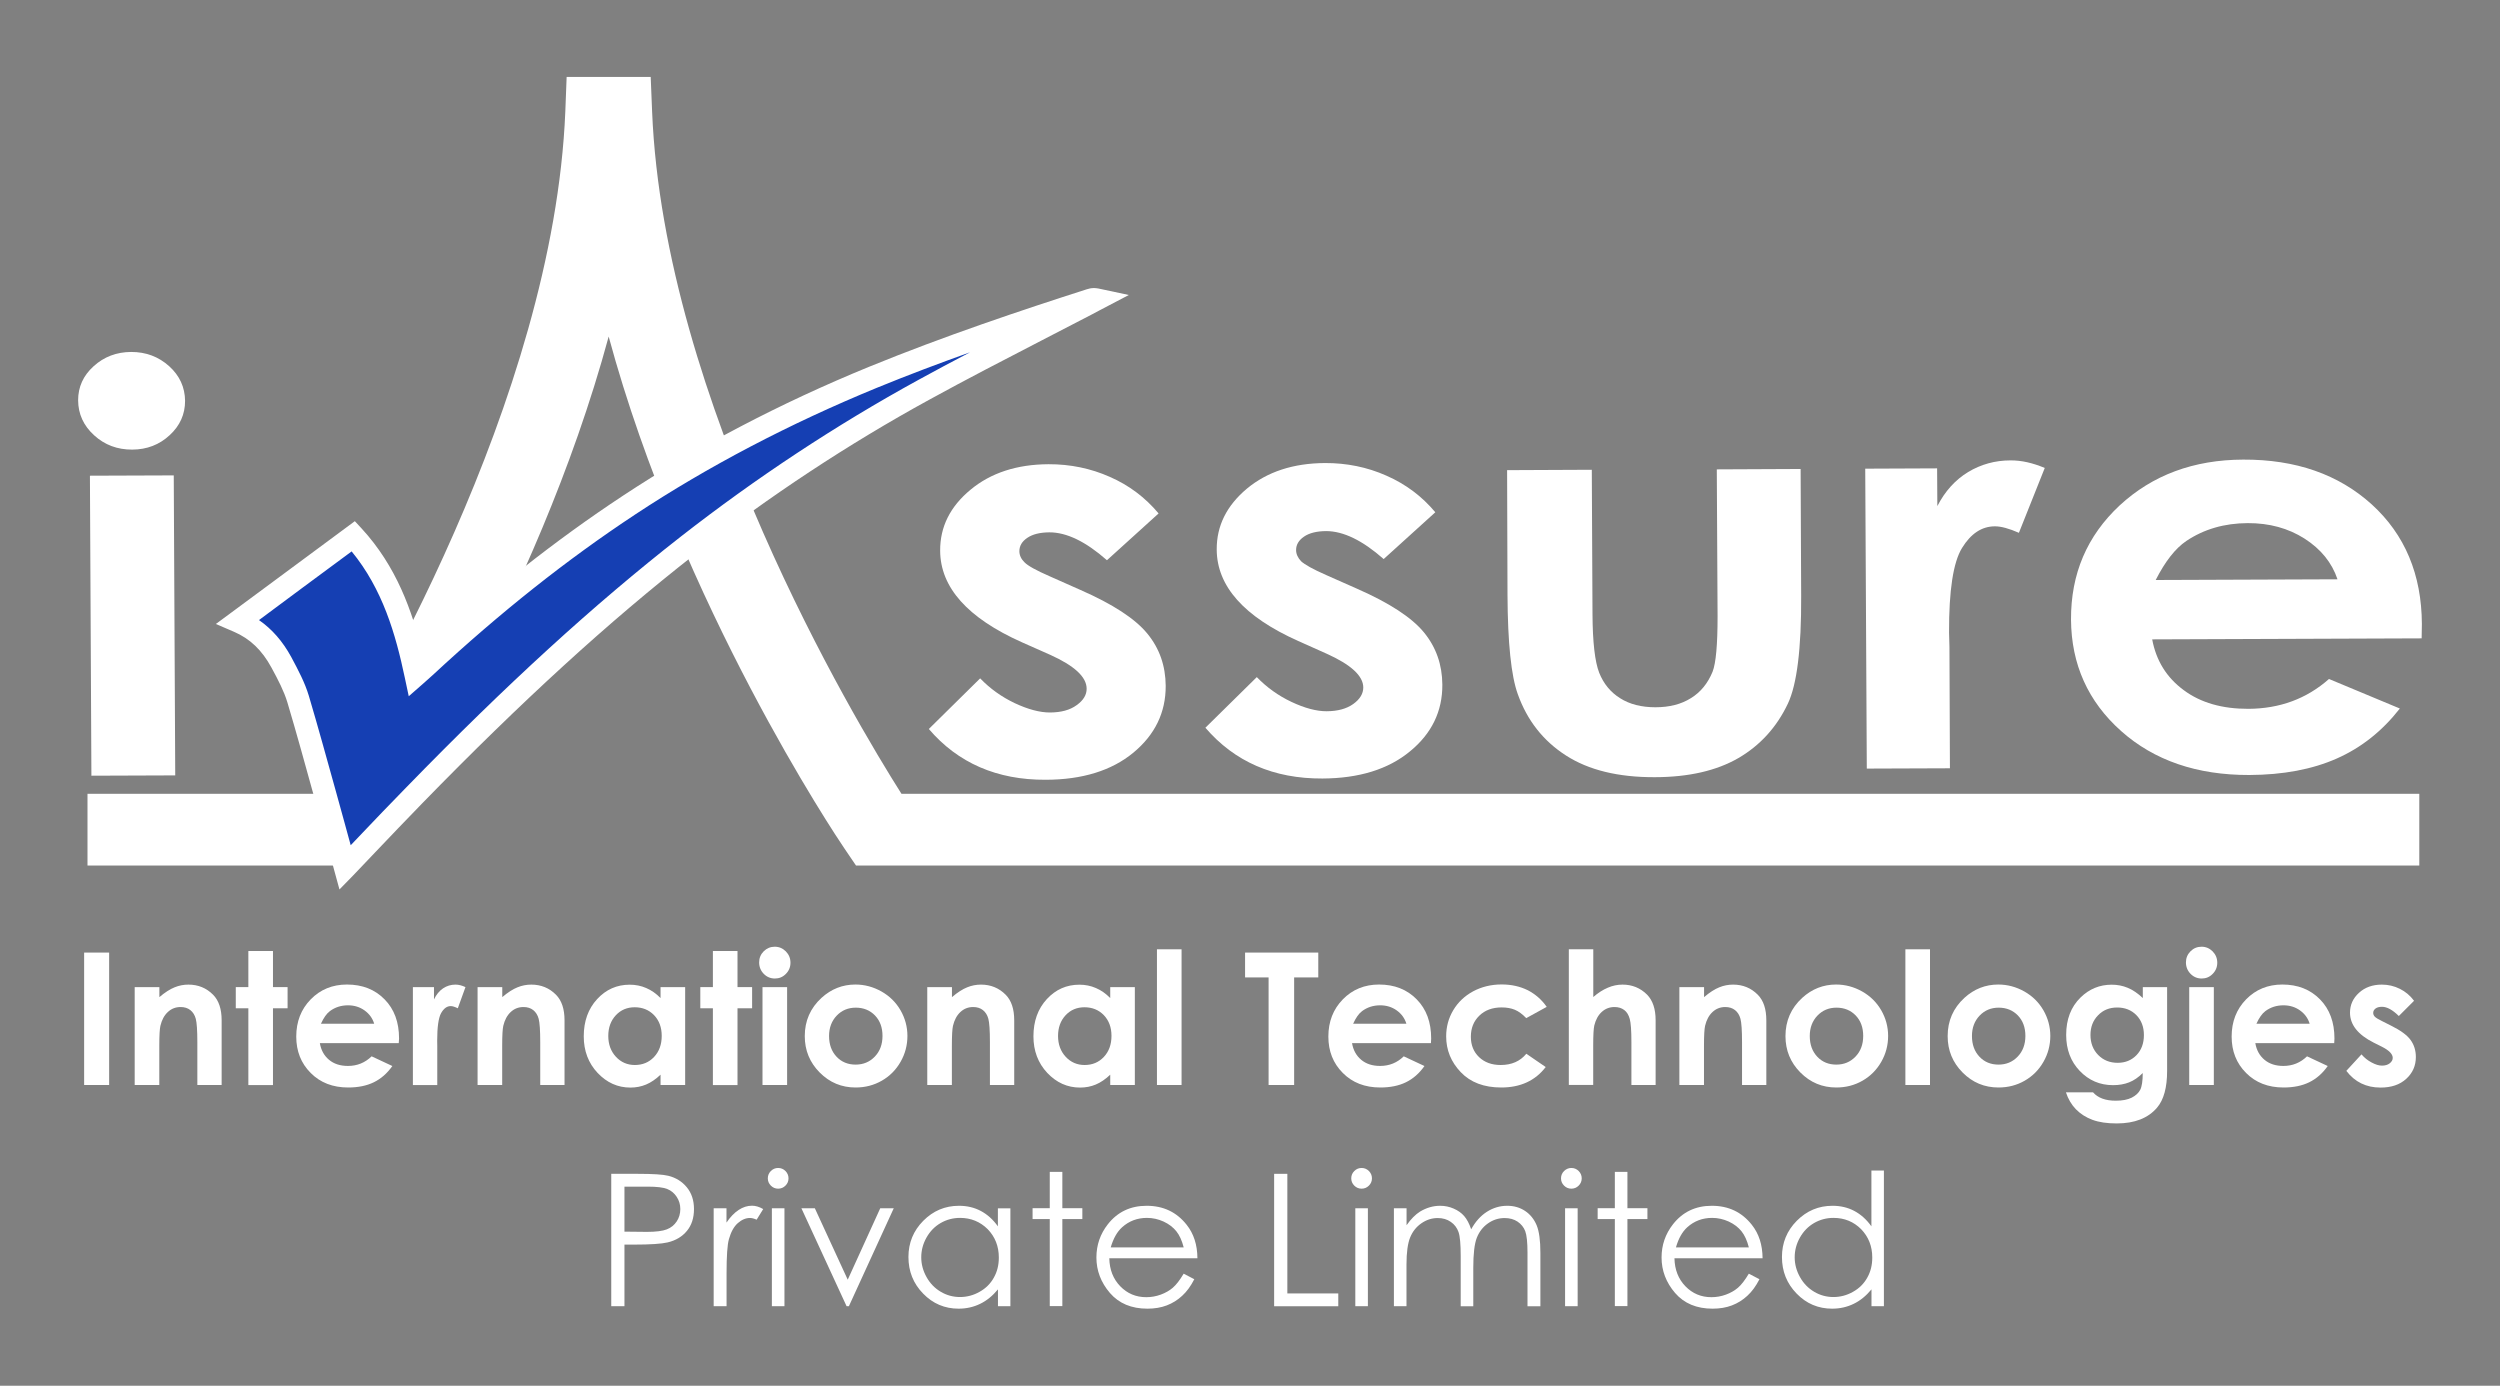 <?xml version="1.0" encoding="utf-8"?>
<!-- Generator: Adobe Illustrator 27.9.0, SVG Export Plug-In . SVG Version: 6.00 Build 0)  -->
<svg version="1.1" id="Layer_1" xmlns="http://www.w3.org/2000/svg" xmlns:xlink="http://www.w3.org/1999/xlink" x="0px" y="0px"
	 viewBox="0 0 320 177.37" style="enable-background:new 0 0 320 177.37;" xml:space="preserve">
<rect x="0" y="0" width="320" height="177.37" fill="#808080" stroke="none"/>
<style type="text/css">
	.st0{fill:#FFFFFF;}
	.st1{fill-rule:evenodd;clip-rule:evenodd;fill:#153FB3;}
</style>
<g>
	<path class="st0" d="M16.79,45.05c1.89,0,3.5,0.6,4.86,1.82c1.35,1.22,2.02,2.7,2.04,4.44c0,1.71-0.65,3.18-1.98,4.4
		c-1.32,1.22-2.91,1.83-4.78,1.84c-1.9,0.01-3.54-0.6-4.89-1.84c-1.35-1.23-2.03-2.72-2.04-4.48c0-1.69,0.65-3.15,1.98-4.35
		C13.31,45.67,14.91,45.06,16.79,45.05z M11.51,60.89l10.73-0.04l0.19,38.4L11.7,99.29L11.51,60.89z"/>
	<path class="st0" d="M148.3,65.72l-6.61,5.99c-2.71-2.39-5.17-3.58-7.38-3.57c-1.2,0.01-2.13,0.24-2.81,0.7
		c-0.69,0.46-1.02,1.04-1.02,1.71c0,0.52,0.22,1,0.66,1.43c0.43,0.44,1.49,1.03,3.21,1.78l3.94,1.75c4.15,1.82,7,3.68,8.56,5.58
		c1.57,1.91,2.34,4.13,2.36,6.7c0.01,3.41-1.37,6.26-4.15,8.56c-2.78,2.29-6.53,3.45-11.21,3.46c-6.23,0.03-11.23-2.14-14.96-6.5
		l6.57-6.48c1.26,1.31,2.74,2.37,4.42,3.17c1.71,0.8,3.21,1.2,4.52,1.2c1.42-0.01,2.55-0.31,3.41-0.94
		c0.86-0.61,1.29-1.32,1.28-2.12c-0.01-1.49-1.57-2.93-4.68-4.33l-3.63-1.61c-6.93-3.1-10.42-7.01-10.44-11.71
		c-0.02-3.04,1.27-5.64,3.88-7.8c2.6-2.16,5.93-3.25,9.99-3.27c2.77-0.01,5.4,0.53,7.85,1.62C144.51,62.11,146.58,63.67,148.3,65.72
		z"/>
	<path class="st0" d="M183.72,65.57l-6.61,5.99c-2.71-2.39-5.16-3.58-7.37-3.58c-1.2,0.01-2.15,0.24-2.83,0.71
		c-0.67,0.46-1.01,1.03-1.01,1.71c0,0.52,0.22,0.99,0.64,1.44c0.45,0.42,1.51,1.02,3.22,1.77l3.95,1.75
		c4.14,1.82,6.99,3.68,8.55,5.58c1.56,1.9,2.34,4.13,2.36,6.69c0.02,3.41-1.36,6.27-4.15,8.55c-2.77,2.29-6.52,3.45-11.2,3.47
		c-6.24,0.03-11.23-2.14-14.98-6.5l6.58-6.48c1.27,1.31,2.74,2.37,4.43,3.17c1.7,0.8,3.19,1.2,4.51,1.2
		c1.42-0.01,2.54-0.31,3.41-0.93c0.86-0.62,1.28-1.33,1.28-2.12c-0.01-1.48-1.58-2.92-4.7-4.32l-3.62-1.62
		c-6.94-3.1-10.42-7.01-10.44-11.71c-0.02-3.04,1.28-5.63,3.87-7.8c2.61-2.16,5.93-3.25,10-3.27c2.76-0.01,5.39,0.52,7.84,1.61
		C179.94,61.97,182.01,63.53,183.72,65.57z"/>
	<path class="st0" d="M192.91,60.18l10.84-0.05l0.09,18.5c0.02,3.59,0.31,6.09,0.86,7.49c0.56,1.4,1.45,2.49,2.69,3.26
		c1.21,0.77,2.73,1.15,4.5,1.15c1.8,0,3.32-0.39,4.55-1.17c1.24-0.76,2.16-1.89,2.77-3.38c0.43-1.1,0.64-3.47,0.64-7.09l-0.1-18.81
		l10.73-0.05l0.07,16.27c0.03,6.71-0.54,11.3-1.7,13.76c-1.43,3.02-3.54,5.34-6.33,6.97c-2.8,1.62-6.36,2.44-10.69,2.45
		c-4.69,0.02-8.49-0.91-11.39-2.78c-2.91-1.87-4.96-4.48-6.16-7.84c-0.85-2.33-1.29-6.56-1.32-12.71L192.91,60.18z"/>
	<path class="st0" d="M238.75,59.99l9.2-0.04l0.03,4.83c0.98-1.91,2.3-3.36,3.94-4.36c1.65-0.99,3.46-1.49,5.43-1.49
		c1.39-0.01,2.84,0.32,4.38,0.97l-3.31,8.3c-1.25-0.55-2.3-0.84-3.09-0.83c-1.67,0.01-3.06,0.93-4.19,2.77
		c-1.13,1.84-1.68,5.44-1.66,10.81l0.05,1.87l0.06,15.52l-10.64,0.04L238.75,59.99z"/>
	<path class="st0" d="M309.97,81.71l-34.49,0.13c0.51,2.73,1.85,4.89,4.04,6.5c2.16,1.61,4.93,2.4,8.27,2.39
		c4.02-0.02,7.46-1.29,10.32-3.82l9.07,3.78c-2.25,2.88-4.93,5.01-8.07,6.4c-3.14,1.39-6.87,2.09-11.19,2.11
		c-6.71,0.02-12.19-1.86-16.42-5.63c-4.24-3.78-6.37-8.54-6.41-14.25c-0.03-5.87,2.05-10.73,6.23-14.63
		c4.2-3.88,9.46-5.84,15.81-5.86c6.73-0.03,12.21,1.89,16.46,5.74c4.23,3.85,6.38,8.96,6.41,15.3L309.97,81.71z M299.2,74.15
		c-0.72-2.14-2.13-3.87-4.22-5.21c-2.09-1.33-4.51-1.99-7.27-1.98c-3,0.01-5.62,0.78-7.87,2.29c-1.4,0.95-2.7,2.61-3.91,4.99
		L299.2,74.15z"/>
</g>
<g>
	<path class="st0" d="M309.67,110.79H109.57l-1.5-2.21c-1.08-1.58-20.88-31.21-30.16-65.5c-9.29,34.29-29.1,63.92-30.17,65.5
		l-1.48,2.21H11.2v-9.18h29.24c6.18-9.79,30.4-50.37,31.92-87.33l0.17-4.43h10.76l0.18,4.43c1.51,36.96,25.72,77.55,31.92,87.33
		h194.28V110.79z"/>
</g>
<g>
	<path class="st1" d="M44.18,111.03c-0.51-1.85-0.98-3.63-1.48-5.41c-1.49-5.38-2.94-10.78-4.54-16.15
		c-0.47-1.62-1.31-3.17-2.14-4.69c-1.2-2.21-2.85-4.09-5.51-5.24c4.97-3.67,9.86-7.29,14.73-10.91c4.72,5.14,6.62,11.29,8.01,17.79
		c0.52-0.46,0.85-0.76,1.2-1.07c8.1-7.5,16.71-14.5,26.09-20.69c9.76-6.45,20.2-11.83,31.21-16.36c9.08-3.72,18.41-6.87,27.81-9.89
		c0.22-0.08,0.45-0.13,0.76-0.07c-0.37,0.2-0.72,0.39-1.08,0.58c-7,3.65-14.06,7.2-20.97,10.98c-10.7,5.86-20.76,12.55-30.23,19.95
		c-12.59,9.83-24.02,20.7-34.99,31.96C50.07,104.83,47.18,107.9,44.18,111.03z"/>
	<path class="st0" d="M43.45,113.85l-0.67-2.45c-0.21-0.78-0.42-1.54-0.62-2.3c-0.27-1.04-0.56-2.07-0.84-3.1
		c-0.39-1.37-0.78-2.76-1.15-4.14c-1.09-3.93-2.2-7.99-3.39-11.97c-0.43-1.42-1.17-2.85-2.03-4.43c-1.22-2.25-2.75-3.71-4.82-4.6
		l-2.3-0.99l2.02-1.49c2.47-1.83,4.93-3.65,7.38-5.46c2.47-1.82,4.9-3.63,7.35-5.44l1.04-0.77l0.88,0.95
		c4.42,4.81,6.46,10.47,7.8,16.04c8.56-7.88,16.95-14.52,25.64-20.25c9.49-6.26,20.06-11.81,31.45-16.48
		c9.66-3.95,19.52-7.25,27.91-9.94c0.25-0.08,0.56-0.16,0.94-0.16c0.18,0,0.37,0.03,0.56,0.06l3.89,0.83l-3.74,1.96
		c-0.3,0.16-0.59,0.32-0.88,0.47c-2.14,1.12-4.34,2.25-6.47,3.35c-4.76,2.46-9.7,5.01-14.45,7.62
		c-10.39,5.69-20.5,12.36-30.04,19.82c-10.99,8.59-22.06,18.7-34.85,31.83c-2.02,2.08-3.99,4.13-6.06,6.31
		c-0.92,0.96-1.85,1.93-2.76,2.9L43.45,113.85z M33.15,79.37c1.66,1.15,3.03,2.71,4.13,4.73c0.92,1.72,1.74,3.27,2.25,4.96
		c1.19,4.01,2.31,8.1,3.41,12.04c0.38,1.37,0.76,2.75,1.14,4.13c0.27,0.98,0.54,1.96,0.81,2.96c0.33-0.35,0.67-0.7,1-1.05
		c2.08-2.19,4.05-4.25,6.09-6.33c12.87-13.23,24.04-23.43,35.13-32.1c9.67-7.55,19.91-14.31,30.44-20.08
		c2.18-1.2,4.4-2.38,6.62-3.54c-3.92,1.4-7.93,2.91-11.91,4.54c-11.2,4.6-21.62,10.06-30.95,16.22
		c-8.77,5.79-17.24,12.51-25.91,20.55c-0.35,0.32-0.71,0.65-1.23,1.1l-1.85,1.62l-0.51-2.4c-1.17-5.55-2.83-11.3-6.8-16.14
		c-2.09,1.55-4.18,3.1-6.29,4.65C36.88,76.6,35.02,77.98,33.15,79.37z"/>
</g>
<g>
	<g>
		<path class="st0" d="M10.77,121.93h3.2v16.95h-3.2V121.93z"/>
		<path class="st0" d="M17.25,126.35h3.15v1.28c0.71-0.6,1.36-1.02,1.94-1.25c0.58-0.24,1.17-0.35,1.78-0.35
			c1.24,0,2.3,0.43,3.16,1.3c0.73,0.74,1.09,1.83,1.09,3.27v8.28h-3.11v-5.49c0-1.5-0.07-2.49-0.2-2.98
			c-0.13-0.49-0.37-0.86-0.7-1.12c-0.33-0.26-0.75-0.39-1.24-0.39c-0.64,0-1.18,0.21-1.64,0.64c-0.46,0.43-0.77,1.01-0.95,1.77
			c-0.09,0.39-0.14,1.24-0.14,2.54v5.03h-3.15V126.35z"/>
		<path class="st0" d="M31.79,121.73h3.15v4.62h1.87v2.71h-1.87v9.83h-3.15v-9.83h-1.61v-2.71h1.61V121.73z"/>
		<path class="st0" d="M51.04,133.52h-10.1c0.15,0.89,0.54,1.6,1.17,2.13c0.63,0.53,1.44,0.79,2.43,0.79c1.18,0,2.18-0.41,3.03-1.23
			l2.65,1.24c-0.66,0.94-1.45,1.63-2.37,2.08c-0.92,0.45-2.02,0.67-3.28,0.67c-1.97,0-3.57-0.62-4.8-1.86
			c-1.24-1.24-1.85-2.79-1.85-4.66c0-1.91,0.62-3.5,1.85-4.76c1.23-1.26,2.78-1.9,4.64-1.9c1.97,0,3.58,0.63,4.82,1.9
			c1.24,1.26,1.85,2.93,1.85,5.01L51.04,133.52z M47.9,131.05c-0.21-0.7-0.62-1.27-1.23-1.71c-0.61-0.44-1.32-0.66-2.13-0.66
			c-0.88,0-1.65,0.25-2.31,0.74c-0.42,0.31-0.8,0.85-1.15,1.62H47.9z"/>
		<path class="st0" d="M52.85,126.35h2.7v1.58c0.29-0.62,0.68-1.09,1.16-1.42c0.48-0.32,1.01-0.48,1.59-0.48
			c0.41,0,0.83,0.11,1.28,0.32l-0.98,2.71c-0.37-0.18-0.67-0.28-0.91-0.28c-0.48,0-0.89,0.3-1.23,0.9c-0.33,0.6-0.5,1.77-0.5,3.53
			l0.01,0.61v5.07h-3.12V126.35z"/>
		<path class="st0" d="M61.14,126.35h3.15v1.28c0.71-0.6,1.36-1.02,1.94-1.25c0.58-0.24,1.17-0.35,1.78-0.35
			c1.24,0,2.3,0.43,3.16,1.3c0.73,0.74,1.09,1.83,1.09,3.27v8.28h-3.11v-5.49c0-1.5-0.07-2.49-0.2-2.98
			c-0.13-0.49-0.37-0.86-0.7-1.12c-0.33-0.26-0.75-0.39-1.24-0.39c-0.64,0-1.18,0.21-1.64,0.64c-0.46,0.43-0.77,1.01-0.95,1.77
			c-0.09,0.39-0.14,1.24-0.14,2.54v5.03h-3.15V126.35z"/>
		<path class="st0" d="M84.55,126.35h3.15v12.53h-3.15v-1.32c-0.61,0.58-1.23,1-1.85,1.26c-0.62,0.26-1.29,0.39-2.01,0.39
			c-1.62,0-3.02-0.63-4.2-1.88c-1.18-1.26-1.77-2.82-1.77-4.68c0-1.94,0.57-3.52,1.71-4.76c1.14-1.24,2.53-1.85,4.17-1.85
			c0.75,0,1.46,0.14,2.12,0.43c0.66,0.28,1.27,0.71,1.83,1.28V126.35z M81.24,128.93c-0.97,0-1.78,0.34-2.42,1.03
			c-0.64,0.69-0.96,1.57-0.96,2.64c0,1.08,0.33,1.97,0.98,2.67c0.65,0.7,1.46,1.05,2.42,1.05c0.99,0,1.81-0.34,2.46-1.03
			c0.65-0.69,0.98-1.59,0.98-2.7c0-1.09-0.33-1.97-0.98-2.65C83.06,129.26,82.23,128.93,81.24,128.93z"/>
		<path class="st0" d="M91.25,121.73h3.15v4.62h1.87v2.71H94.4v9.83h-3.15v-9.83h-1.61v-2.71h1.61V121.73z"/>
		<path class="st0" d="M99.17,121.18c0.55,0,1.02,0.2,1.42,0.6c0.39,0.4,0.59,0.88,0.59,1.45c0,0.56-0.2,1.04-0.59,1.43
			c-0.39,0.4-0.86,0.59-1.4,0.59c-0.56,0-1.04-0.2-1.43-0.6c-0.39-0.4-0.59-0.89-0.59-1.47c0-0.55,0.2-1.03,0.59-1.42
			C98.15,121.38,98.62,121.18,99.17,121.18z M97.6,126.35h3.15v12.53H97.6V126.35z"/>
		<path class="st0" d="M109.49,126.02c1.18,0,2.29,0.3,3.34,0.89c1.04,0.59,1.85,1.39,2.44,2.41c0.58,1.01,0.88,2.11,0.88,3.28
			c0,1.18-0.29,2.29-0.88,3.32c-0.59,1.03-1.39,1.83-2.4,2.41c-1.01,0.58-2.13,0.87-3.35,0.87c-1.8,0-3.33-0.64-4.6-1.92
			c-1.27-1.28-1.91-2.83-1.91-4.66c0-1.96,0.72-3.59,2.15-4.9C106.4,126.59,107.85,126.02,109.49,126.02z M109.54,128.98
			c-0.98,0-1.79,0.34-2.44,1.02c-0.65,0.68-0.98,1.55-0.98,2.61c0,1.09,0.32,1.97,0.96,2.65c0.64,0.68,1.46,1.01,2.44,1.01
			c0.98,0,1.8-0.34,2.46-1.03c0.65-0.68,0.98-1.56,0.98-2.64c0-1.08-0.32-1.95-0.96-2.62C111.36,129.32,110.54,128.98,109.54,128.98
			z"/>
		<path class="st0" d="M118.7,126.35h3.15v1.28c0.71-0.6,1.36-1.02,1.94-1.25c0.58-0.24,1.17-0.35,1.78-0.35
			c1.24,0,2.3,0.43,3.16,1.3c0.73,0.74,1.09,1.83,1.09,3.27v8.28h-3.11v-5.49c0-1.5-0.07-2.49-0.2-2.98
			c-0.13-0.49-0.37-0.86-0.7-1.12c-0.33-0.26-0.75-0.39-1.24-0.39c-0.64,0-1.18,0.21-1.64,0.64c-0.46,0.43-0.77,1.01-0.95,1.77
			c-0.09,0.39-0.14,1.24-0.14,2.54v5.03h-3.15V126.35z"/>
		<path class="st0" d="M142.11,126.35h3.15v12.53h-3.15v-1.32c-0.61,0.58-1.23,1-1.85,1.26c-0.62,0.26-1.29,0.39-2.01,0.39
			c-1.62,0-3.02-0.63-4.2-1.88c-1.18-1.26-1.77-2.82-1.77-4.68c0-1.94,0.57-3.52,1.71-4.76c1.14-1.24,2.53-1.85,4.17-1.85
			c0.75,0,1.46,0.14,2.12,0.43c0.66,0.28,1.27,0.71,1.83,1.28V126.35z M138.81,128.93c-0.97,0-1.78,0.34-2.42,1.03
			c-0.64,0.69-0.96,1.57-0.96,2.64c0,1.08,0.33,1.97,0.98,2.67c0.65,0.7,1.46,1.05,2.42,1.05c0.99,0,1.81-0.34,2.46-1.03
			c0.65-0.69,0.98-1.59,0.98-2.7c0-1.09-0.33-1.97-0.98-2.65C140.63,129.26,139.8,128.93,138.81,128.93z"/>
		<path class="st0" d="M148.09,121.51h3.15v17.37h-3.15V121.51z"/>
		<path class="st0" d="M159.37,121.93h9.37v3.18h-3.09v13.77h-3.27v-13.77h-3.01V121.93z"/>
		<path class="st0" d="M183.16,133.52h-10.1c0.15,0.89,0.54,1.6,1.17,2.13c0.63,0.53,1.44,0.79,2.42,0.79
			c1.18,0,2.19-0.41,3.03-1.23l2.65,1.24c-0.66,0.94-1.45,1.63-2.37,2.08c-0.92,0.45-2.02,0.67-3.28,0.67
			c-1.97,0-3.57-0.62-4.8-1.86c-1.24-1.24-1.85-2.79-1.85-4.66c0-1.91,0.62-3.5,1.85-4.76c1.23-1.26,2.78-1.9,4.64-1.9
			c1.97,0,3.58,0.63,4.82,1.9c1.24,1.26,1.85,2.93,1.85,5.01L183.16,133.52z M180.02,131.05c-0.21-0.7-0.62-1.27-1.23-1.71
			c-0.61-0.44-1.32-0.66-2.13-0.66c-0.88,0-1.65,0.25-2.31,0.74c-0.42,0.31-0.8,0.85-1.15,1.62H180.02z"/>
		<path class="st0" d="M197.98,128.88l-2.62,1.44c-0.49-0.51-0.98-0.87-1.46-1.07c-0.48-0.2-1.04-0.3-1.69-0.3
			c-1.18,0-2.13,0.35-2.85,1.05c-0.73,0.7-1.09,1.6-1.09,2.7c0,1.07,0.35,1.94,1.05,2.61c0.7,0.67,1.62,1.01,2.76,1.01
			c1.41,0,2.5-0.48,3.29-1.44l2.48,1.7c-1.34,1.75-3.24,2.62-5.69,2.62c-2.2,0-3.93-0.65-5.18-1.96c-1.25-1.31-1.87-2.83-1.87-4.59
			c0-1.21,0.3-2.33,0.91-3.35c0.61-1.02,1.45-1.82,2.54-2.41c1.09-0.58,2.3-0.88,3.65-0.88c1.24,0,2.36,0.25,3.35,0.74
			C196.54,127.26,197.35,127.97,197.98,128.88z"/>
		<path class="st0" d="M200.82,121.51h3.12v6.11c0.61-0.53,1.23-0.93,1.85-1.19c0.62-0.27,1.25-0.4,1.89-0.4
			c1.24,0,2.29,0.43,3.15,1.29c0.73,0.75,1.09,1.84,1.09,3.28v8.28h-3.1v-5.5c0-1.45-0.07-2.43-0.21-2.95
			c-0.14-0.51-0.37-0.9-0.71-1.15c-0.33-0.25-0.75-0.38-1.24-0.38c-0.64,0-1.18,0.21-1.64,0.63c-0.46,0.42-0.77,1-0.95,1.73
			c-0.09,0.38-0.14,1.24-0.14,2.58v5.03h-3.12V121.51z"/>
		<path class="st0" d="M214.97,126.35h3.15v1.28c0.71-0.6,1.36-1.02,1.94-1.25c0.58-0.24,1.17-0.35,1.78-0.35
			c1.24,0,2.3,0.43,3.16,1.3c0.73,0.74,1.09,1.83,1.09,3.27v8.28h-3.11v-5.49c0-1.5-0.07-2.49-0.2-2.98
			c-0.13-0.49-0.37-0.86-0.7-1.12c-0.33-0.26-0.75-0.39-1.24-0.39c-0.64,0-1.18,0.21-1.64,0.64c-0.46,0.43-0.77,1.01-0.95,1.77
			c-0.09,0.39-0.14,1.24-0.14,2.54v5.03h-3.15V126.35z"/>
		<path class="st0" d="M235.02,126.02c1.18,0,2.29,0.3,3.34,0.89c1.04,0.59,1.85,1.39,2.44,2.41c0.58,1.01,0.88,2.11,0.88,3.28
			c0,1.18-0.29,2.29-0.88,3.32c-0.59,1.03-1.39,1.83-2.4,2.41c-1.01,0.58-2.13,0.87-3.35,0.87c-1.8,0-3.33-0.64-4.6-1.92
			c-1.27-1.28-1.91-2.83-1.91-4.66c0-1.96,0.72-3.59,2.15-4.9C231.93,126.59,233.38,126.02,235.02,126.02z M235.07,128.98
			c-0.98,0-1.79,0.34-2.44,1.02c-0.65,0.68-0.98,1.55-0.98,2.61c0,1.09,0.32,1.97,0.96,2.65c0.64,0.68,1.46,1.01,2.44,1.01
			c0.98,0,1.8-0.34,2.46-1.03c0.65-0.68,0.98-1.56,0.98-2.64c0-1.08-0.32-1.95-0.96-2.62C236.89,129.32,236.07,128.98,235.07,128.98
			z"/>
		<path class="st0" d="M243.89,121.51h3.15v17.37h-3.15V121.51z"/>
		<path class="st0" d="M255.78,126.02c1.18,0,2.29,0.3,3.34,0.89c1.04,0.59,1.85,1.39,2.44,2.41c0.58,1.01,0.88,2.11,0.88,3.28
			c0,1.18-0.29,2.29-0.88,3.32c-0.59,1.03-1.39,1.83-2.4,2.41c-1.01,0.58-2.13,0.87-3.35,0.87c-1.8,0-3.33-0.64-4.6-1.92
			c-1.27-1.28-1.91-2.83-1.91-4.66c0-1.96,0.72-3.59,2.15-4.9C252.69,126.59,254.14,126.02,255.78,126.02z M255.83,128.98
			c-0.98,0-1.79,0.34-2.44,1.02c-0.65,0.68-0.98,1.55-0.98,2.61c0,1.09,0.32,1.97,0.96,2.65c0.64,0.68,1.46,1.01,2.44,1.01
			c0.98,0,1.8-0.34,2.46-1.03c0.65-0.68,0.98-1.56,0.98-2.64c0-1.08-0.32-1.95-0.96-2.62C257.65,129.32,256.83,128.98,255.83,128.98
			z"/>
		<path class="st0" d="M274.26,126.35h3.13v10.74c0,2.12-0.43,3.68-1.28,4.68c-1.14,1.35-2.87,2.03-5.17,2.03
			c-1.23,0-2.26-0.15-3.1-0.46c-0.84-0.31-1.54-0.76-2.12-1.35c-0.58-0.6-1-1.32-1.28-2.17h3.47c0.31,0.35,0.7,0.62,1.19,0.8
			c0.48,0.18,1.06,0.27,1.72,0.27c0.84,0,1.52-0.13,2.04-0.39c0.51-0.26,0.88-0.6,1.09-1.01c0.21-0.41,0.32-1.13,0.32-2.14
			c-0.55,0.55-1.13,0.95-1.74,1.19c-0.61,0.24-1.29,0.36-2.06,0.36c-1.68,0-3.1-0.61-4.26-1.82c-1.16-1.21-1.74-2.75-1.74-4.61
			c0-1.99,0.61-3.59,1.84-4.79c1.11-1.09,2.44-1.64,3.99-1.64c0.72,0,1.4,0.13,2.05,0.4c0.64,0.26,1.28,0.7,1.93,1.31V126.35z
			 M271,128.96c-0.99,0-1.81,0.33-2.45,1c-0.65,0.66-0.97,1.5-0.97,2.51c0,1.04,0.33,1.9,0.99,2.57c0.66,0.67,1.49,1,2.49,1
			c0.98,0,1.78-0.33,2.41-0.98c0.63-0.65,0.95-1.51,0.95-2.57c0-1.04-0.32-1.89-0.96-2.55C272.82,129.29,272,128.96,271,128.96z"/>
		<path class="st0" d="M281.8,121.18c0.55,0,1.02,0.2,1.42,0.6c0.39,0.4,0.59,0.88,0.59,1.45c0,0.56-0.2,1.04-0.59,1.43
			c-0.39,0.4-0.86,0.59-1.4,0.59c-0.56,0-1.04-0.2-1.43-0.6c-0.39-0.4-0.59-0.89-0.59-1.47c0-0.55,0.2-1.03,0.59-1.42
			C280.77,121.38,281.24,121.18,281.8,121.18z M280.22,126.35h3.15v12.53h-3.15V126.35z"/>
		<path class="st0" d="M298.78,133.52h-10.1c0.15,0.89,0.54,1.6,1.17,2.13c0.63,0.53,1.44,0.79,2.42,0.79
			c1.18,0,2.18-0.41,3.03-1.23l2.65,1.24c-0.66,0.94-1.45,1.63-2.37,2.08c-0.92,0.45-2.02,0.67-3.28,0.67
			c-1.97,0-3.57-0.62-4.8-1.86c-1.24-1.24-1.85-2.79-1.85-4.66c0-1.91,0.62-3.5,1.85-4.76c1.23-1.26,2.78-1.9,4.64-1.9
			c1.97,0,3.58,0.63,4.82,1.9c1.24,1.26,1.85,2.93,1.85,5.01L298.78,133.52z M295.64,131.05c-0.21-0.7-0.62-1.27-1.23-1.71
			c-0.61-0.44-1.32-0.66-2.13-0.66c-0.88,0-1.65,0.25-2.31,0.74c-0.42,0.31-0.8,0.85-1.15,1.62H295.64z"/>
		<path class="st0" d="M309,128.1l-1.95,1.95c-0.79-0.78-1.51-1.18-2.15-1.18c-0.35,0-0.63,0.07-0.83,0.22
			c-0.2,0.15-0.3,0.34-0.3,0.56c0,0.17,0.06,0.32,0.19,0.47c0.13,0.14,0.44,0.34,0.94,0.58l1.15,0.58c1.21,0.6,2.05,1.21,2.5,1.83
			c0.45,0.62,0.68,1.35,0.68,2.19c0,1.11-0.41,2.04-1.23,2.79c-0.82,0.75-1.91,1.12-3.29,1.12c-1.83,0-3.29-0.71-4.38-2.14
			l1.94-2.11c0.37,0.43,0.8,0.78,1.3,1.04c0.5,0.27,0.93,0.4,1.32,0.4c0.41,0,0.75-0.1,1-0.3c0.25-0.2,0.38-0.43,0.38-0.69
			c0-0.48-0.46-0.96-1.37-1.42l-1.06-0.53c-2.03-1.02-3.04-2.3-3.04-3.84c0-0.99,0.38-1.84,1.15-2.54c0.76-0.7,1.74-1.05,2.93-1.05
			c0.81,0,1.58,0.18,2.3,0.54C307.89,126.92,308.5,127.43,309,128.1z"/>
		<path class="st0" d="M78.24,150.25h3.38c1.94,0,3.24,0.08,3.92,0.25c0.97,0.24,1.76,0.73,2.37,1.47c0.61,0.74,0.92,1.67,0.92,2.79
			c0,1.13-0.3,2.06-0.9,2.79c-0.6,0.73-1.42,1.23-2.48,1.48c-0.77,0.18-2.2,0.28-4.31,0.28h-1.21v7.88h-1.69V150.25z M79.93,151.9
			v5.75l2.87,0.03c1.16,0,2.01-0.11,2.55-0.32c0.54-0.21,0.96-0.55,1.27-1.02c0.31-0.47,0.46-1,0.46-1.58
			c0-0.57-0.15-1.09-0.46-1.56c-0.31-0.47-0.71-0.81-1.22-1.01c-0.5-0.2-1.33-0.3-2.47-0.3H79.93z"/>
		<path class="st0" d="M91.34,154.66h1.65v1.83c0.49-0.72,1.01-1.26,1.56-1.62c0.55-0.36,1.11-0.54,1.71-0.54
			c0.45,0,0.92,0.14,1.43,0.43l-0.84,1.36c-0.34-0.15-0.62-0.22-0.85-0.22c-0.54,0-1.06,0.22-1.56,0.66
			c-0.5,0.44-0.88,1.13-1.14,2.06c-0.2,0.71-0.3,2.16-0.3,4.33v4.24h-1.65V154.66z"/>
		<path class="st0" d="M99.6,149.5c0.37,0,0.68,0.13,0.94,0.39c0.26,0.26,0.39,0.58,0.39,0.94c0,0.36-0.13,0.67-0.39,0.93
			c-0.26,0.26-0.57,0.39-0.94,0.39c-0.36,0-0.67-0.13-0.93-0.39c-0.26-0.26-0.39-0.57-0.39-0.93c0-0.37,0.13-0.68,0.39-0.94
			C98.93,149.63,99.24,149.5,99.6,149.5z M98.8,154.66h1.61v12.53H98.8V154.66z"/>
		<path class="st0" d="M102.58,154.66h1.72l4.21,9.14l4.16-9.14h1.73l-5.74,12.53h-0.3L102.58,154.66z"/>
		<path class="st0" d="M129.33,154.66v12.53h-1.59v-2.15c-0.68,0.82-1.43,1.44-2.28,1.85c-0.84,0.41-1.76,0.62-2.76,0.62
			c-1.77,0-3.29-0.64-4.54-1.93c-1.26-1.29-1.88-2.85-1.88-4.69c0-1.8,0.63-3.35,1.9-4.63c1.27-1.28,2.79-1.92,4.57-1.92
			c1.03,0,1.96,0.22,2.79,0.66c0.83,0.44,1.56,1.09,2.19,1.97v-2.3H129.33z M122.89,155.89c-0.9,0-1.73,0.22-2.49,0.66
			c-0.76,0.44-1.36,1.06-1.81,1.86c-0.45,0.8-0.67,1.64-0.67,2.53c0,0.88,0.23,1.73,0.68,2.53c0.45,0.81,1.06,1.43,1.82,1.88
			c0.76,0.45,1.58,0.67,2.46,0.67c0.88,0,1.72-0.22,2.51-0.67c0.79-0.44,1.4-1.05,1.82-1.81c0.43-0.76,0.64-1.61,0.64-2.57
			c0-1.45-0.48-2.66-1.43-3.64C125.46,156.38,124.28,155.89,122.89,155.89z"/>
		<path class="st0" d="M134.37,150h1.61v4.65h2.56v1.39h-2.56v11.14h-1.61v-11.14h-2.2v-1.39h2.2V150z"/>
		<path class="st0" d="M151.51,163.03l1.36,0.71c-0.45,0.88-0.96,1.58-1.55,2.12c-0.58,0.54-1.24,0.95-1.97,1.23
			c-0.73,0.28-1.56,0.42-2.48,0.42c-2.05,0-3.64-0.67-4.8-2.01c-1.15-1.34-1.73-2.86-1.73-4.54c0-1.59,0.49-3.01,1.46-4.25
			c1.24-1.58,2.89-2.37,4.97-2.37c2.14,0,3.84,0.81,5.12,2.43c0.91,1.14,1.37,2.57,1.38,4.29h-11.28c0.03,1.46,0.5,2.65,1.4,3.58
			c0.9,0.93,2.01,1.4,3.33,1.4c0.64,0,1.26-0.11,1.86-0.33c0.6-0.22,1.12-0.52,1.54-0.88C150.56,164.45,151.02,163.85,151.51,163.03
			z M151.51,159.66c-0.22-0.86-0.53-1.55-0.94-2.06c-0.41-0.51-0.96-0.93-1.63-1.24c-0.68-0.31-1.39-0.47-2.13-0.47
			c-1.23,0-2.29,0.4-3.17,1.19c-0.65,0.58-1.13,1.44-1.47,2.59H151.51z"/>
		<path class="st0" d="M163.09,150.25h1.69v15.31h6.52v1.64h-8.21V150.25z"/>
		<path class="st0" d="M174.28,149.5c0.37,0,0.68,0.13,0.94,0.39c0.26,0.26,0.39,0.58,0.39,0.94c0,0.36-0.13,0.67-0.39,0.93
			c-0.26,0.26-0.57,0.39-0.94,0.39c-0.36,0-0.67-0.13-0.93-0.39c-0.26-0.26-0.39-0.57-0.39-0.93c0-0.37,0.13-0.68,0.39-0.94
			C173.61,149.63,173.92,149.5,174.28,149.5z M173.48,154.66h1.61v12.53h-1.61V154.66z"/>
		<path class="st0" d="M178.43,154.66h1.61v2.17c0.56-0.8,1.14-1.38,1.73-1.75c0.82-0.49,1.67-0.74,2.57-0.74
			c0.61,0,1.18,0.12,1.73,0.36c0.55,0.24,0.99,0.55,1.34,0.95c0.35,0.4,0.65,0.96,0.9,1.7c0.54-0.98,1.21-1.73,2.01-2.24
			c0.8-0.51,1.67-0.77,2.6-0.77c0.87,0,1.63,0.22,2.29,0.66c0.66,0.44,1.15,1.05,1.48,1.83c0.32,0.78,0.48,1.96,0.48,3.53v6.84
			h-1.65v-6.84c0-1.34-0.1-2.27-0.29-2.77c-0.19-0.5-0.52-0.91-0.98-1.22c-0.46-0.31-1.02-0.46-1.66-0.46
			c-0.78,0-1.49,0.23-2.14,0.69c-0.65,0.46-1.12,1.08-1.42,1.84c-0.3,0.77-0.45,2.05-0.45,3.85v4.91h-1.61v-6.42
			c0-1.51-0.09-2.54-0.28-3.08c-0.19-0.54-0.52-0.98-0.99-1.3c-0.47-0.33-1.03-0.49-1.67-0.49c-0.75,0-1.44,0.22-2.09,0.67
			c-0.65,0.45-1.13,1.05-1.44,1.81c-0.31,0.76-0.47,1.92-0.47,3.49v5.31h-1.61V154.66z"/>
		<path class="st0" d="M201.13,149.5c0.37,0,0.68,0.13,0.94,0.39c0.26,0.26,0.39,0.58,0.39,0.94c0,0.36-0.13,0.67-0.39,0.93
			c-0.26,0.26-0.57,0.39-0.94,0.39c-0.36,0-0.67-0.13-0.93-0.39c-0.26-0.26-0.39-0.57-0.39-0.93c0-0.37,0.13-0.68,0.39-0.94
			C200.47,149.63,200.78,149.5,201.13,149.5z M200.33,154.66h1.61v12.53h-1.61V154.66z"/>
		<path class="st0" d="M206.7,150h1.61v4.65h2.56v1.39h-2.56v11.14h-1.61v-11.14h-2.2v-1.39h2.2V150z"/>
		<path class="st0" d="M223.85,163.03l1.36,0.71c-0.45,0.88-0.96,1.58-1.55,2.12c-0.58,0.54-1.24,0.95-1.97,1.23
			c-0.73,0.28-1.56,0.42-2.48,0.42c-2.04,0-3.64-0.67-4.8-2.01c-1.15-1.34-1.73-2.86-1.73-4.54c0-1.59,0.49-3.01,1.46-4.25
			c1.24-1.58,2.89-2.37,4.97-2.37c2.14,0,3.84,0.81,5.12,2.43c0.91,1.14,1.37,2.57,1.38,4.29h-11.28c0.03,1.46,0.5,2.65,1.4,3.58
			s2.01,1.4,3.33,1.4c0.64,0,1.26-0.11,1.86-0.33c0.6-0.22,1.12-0.52,1.54-0.88C222.9,164.45,223.36,163.85,223.85,163.03z
			 M223.85,159.66c-0.22-0.86-0.53-1.55-0.94-2.06c-0.41-0.51-0.96-0.93-1.63-1.24c-0.68-0.31-1.39-0.47-2.13-0.47
			c-1.23,0-2.29,0.4-3.17,1.19c-0.65,0.58-1.13,1.44-1.46,2.59H223.85z"/>
		<path class="st0" d="M241.14,149.82v17.37h-1.59v-2.15c-0.68,0.82-1.43,1.44-2.28,1.85c-0.84,0.41-1.76,0.62-2.76,0.62
			c-1.77,0-3.29-0.64-4.54-1.93c-1.26-1.29-1.88-2.85-1.88-4.69c0-1.8,0.63-3.35,1.9-4.63c1.27-1.28,2.79-1.92,4.57-1.92
			c1.03,0,1.96,0.22,2.79,0.66c0.83,0.44,1.56,1.09,2.19,1.97v-7.14H241.14z M234.69,155.89c-0.9,0-1.73,0.22-2.49,0.66
			c-0.76,0.44-1.36,1.06-1.81,1.86c-0.45,0.8-0.67,1.64-0.67,2.53c0,0.88,0.23,1.73,0.68,2.53c0.45,0.81,1.06,1.43,1.82,1.88
			c0.76,0.45,1.58,0.67,2.46,0.67c0.88,0,1.72-0.22,2.51-0.67c0.79-0.44,1.4-1.05,1.82-1.81c0.43-0.76,0.64-1.61,0.64-2.57
			c0-1.45-0.48-2.66-1.43-3.64C237.27,156.38,236.09,155.89,234.69,155.89z"/>
	</g>
</g>
</svg>
